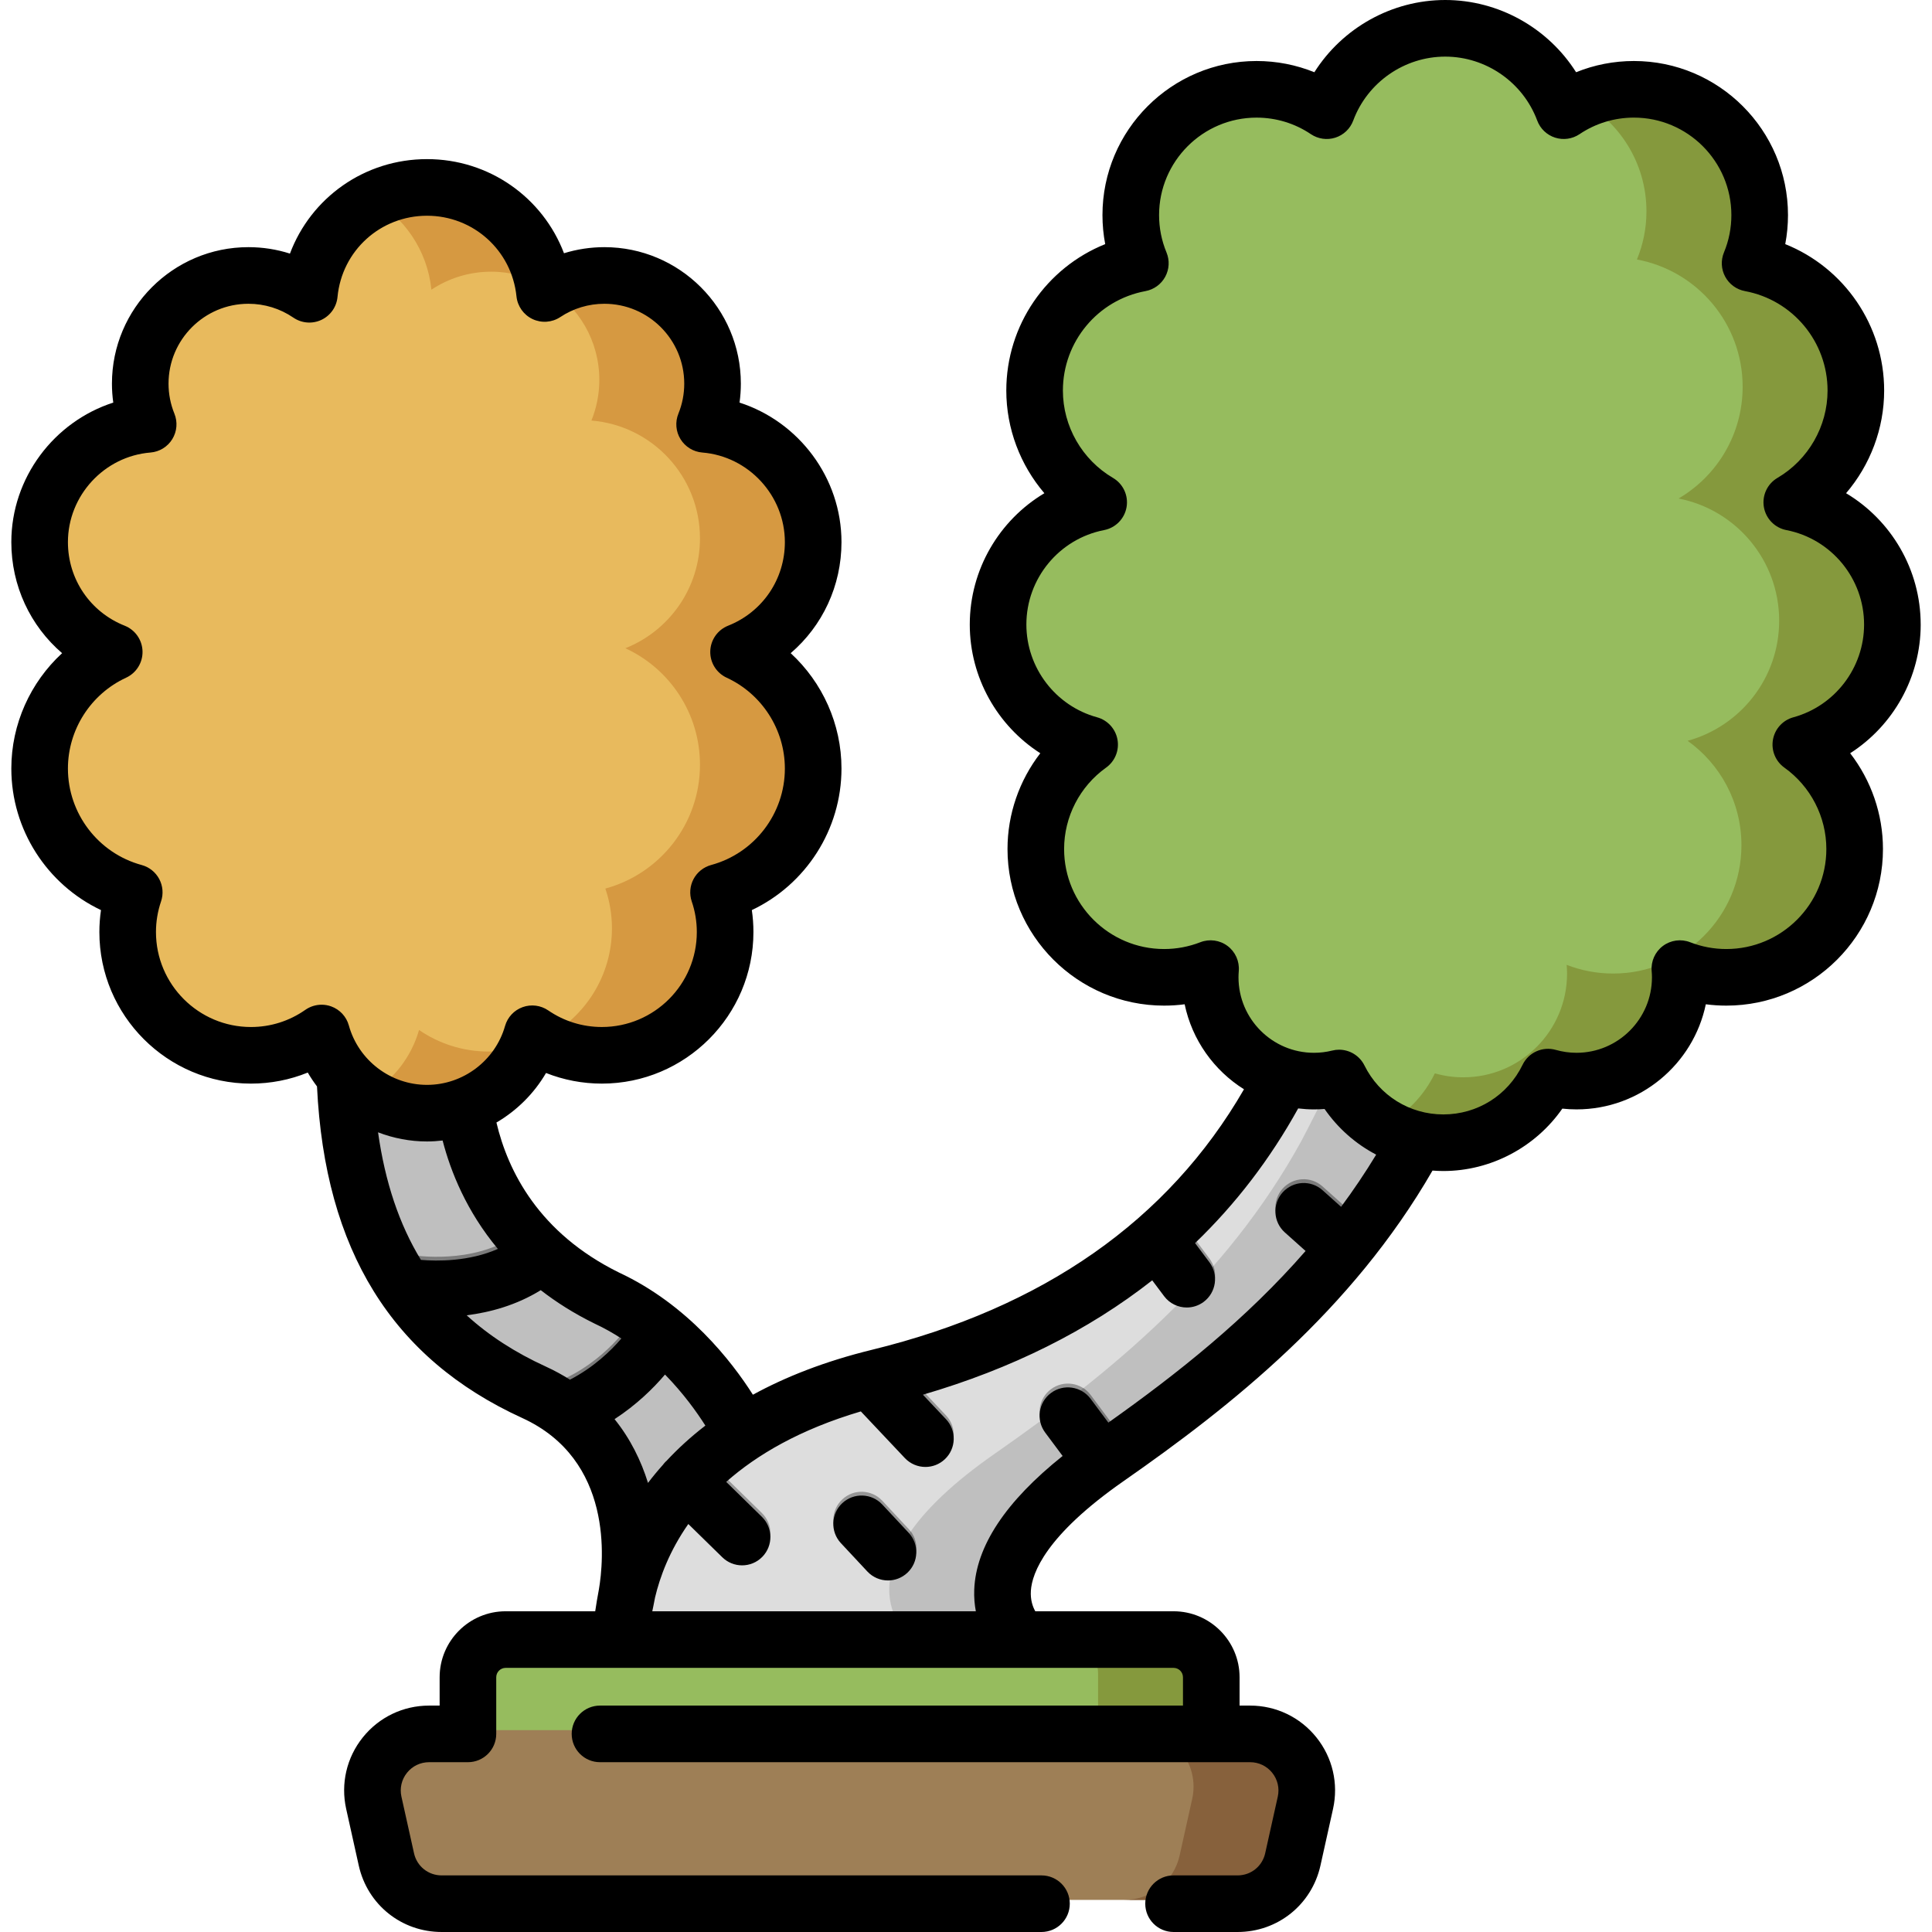 <?xml version="1.0" encoding="UTF-8"?>
<!DOCTYPE svg PUBLIC '-//W3C//DTD SVG 1.0//EN'
          'http://www.w3.org/TR/2001/REC-SVG-20010904/DTD/svg10.dtd'>
<svg contentScriptType="text/ecmascript" width="100pt" xmlns:xlink="http://www.w3.org/1999/xlink" zoomAndPan="magnify" contentStyleType="text/css" height="100.0pt" viewBox="-2 0 511 512" preserveAspectRatio="xMidYMid meet" xmlns="http://www.w3.org/2000/svg" version="1.0"
><path style="fill:#96bc5e;" d="m318.496 478.5v-35c0-5.523-4.477-10-10-10h-176.992c-5.523 0-10 4.477-10 10v35zm0 0"
  /><path style="fill:#85993d;" d="m318.5 443.5v35h-30v-35c0-5.52-4.48-10-10-10h30c5.52 0 10 4.48 10 10zm0 0"
  /><path style="fill:#9e7f56;" d="m328.797 458.5c9.598 0 16.727 8.887 14.645 18.254l-3.332 15c-1.527 6.863-7.613 11.746-14.645 11.746h-210.93c-7.027 0-13.117-4.883-14.641-11.746l-3.332-15c-2.082-9.367 5.043-18.254 14.641-18.254zm0 0"
  /><path style="fill:#87613c;" d="m343.441 476.75-3.332 15c-1.531 6.871-7.609 11.75-14.641 11.75h-30c7.031 0 13.109-4.879 14.641-11.75l2.941-13.25.391-1.75c2.078-9.359-5.051-18.25-14.641-18.25h30c9.59 0 16.719 8.891 14.641 18.25zm0 0"
  /><path style="fill:#bfbfbf;" d="m163.098 424.02s9.902-40.523-24.098-56.059c-31.051-14.188-48-39.961-50-81.367 0 0-.5-18.926 0-35.594 0 0 34.832-5.668 32.047 11.332-2.789 17 0 32.492 0 32.492 2.551 13.781 10.852 35.191 37.262 48.176 24.359 11.332 35.977 35.934 35.977 35.934s3.34 8.066 3.465 17.816-34.652 27.27-34.652 27.27zm0 0"
  /><path style="fill:#ddd;" d="m383.625 278.75c-1.125 4.375-11.273 23.668-11.273 23.668-19.973 36.281-49.988 61.055-81.352 82.914-44 30.668-22.668 48.168-22.668 48.168h-106s-3.375-52.055 68-69.5c56.957-13.922 88.684-44.668 106.012-77.406 0 0 7.156-10.594 11.156-24.344s36.125 16.5 36.125 16.5zm0 0"
  /><path style="fill:#bfbfbf;" d="m383.621 278.75c-1.121 4.371-11.27 23.672-11.27 23.672-19.973 36.277-49.992 61.047-81.352 82.906-44 30.672-22.672 48.172-22.672 48.172h-30s-21.328-17.5 22.672-48.172c31.359-21.859 61.379-46.629 81.352-82.906 0 0 10.148-19.301 11.27-23.672 0 0-3.902-3.672-9.152-7.871 1.09-2.668 2.141-5.57 3.031-8.629 4-13.75 36.121 16.5 36.121 16.5zm0 0"
  /><path style="fill:#96bc5e;" d="m499 164.5c0-16.055-11.469-29.43-26.66-32.387 10.156-5.957 16.98-16.984 16.98-29.613 0-16.805-12.078-30.777-28.023-33.734 1.633-3.934 2.535-8.242 2.535-12.766 0-18.41-14.922-33.332-33.332-33.332-6.887 0-13.281 2.086-18.594 5.664-4.738-12.75-17.008-21.832-31.406-21.832s-26.672 9.082-31.406 21.832c-5.312-3.578-11.711-5.664-18.594-5.664-18.41 0-33.332 14.922-33.332 33.332 0 4.523.902 8.832 2.535 12.766-15.945 2.957-28.023 16.93-28.023 33.734 0 12.629 6.824 23.656 16.98 29.613-15.191 2.957-26.66 16.332-26.66 32.387 0 15.199 10.281 27.992 24.266 31.824-8.633 6.164-14.266 16.258-14.266 27.676 0 18.777 15.223 34 34 34 4.348 0 8.496-.824 12.316-2.309-.062.762-.102 1.531-.102 2.309 0 15.188 12.309 27.5 27.5 27.5 2.293 0 4.523-.285 6.652-.816 5.043 10.16 15.52 17.148 27.633 17.148 12.207 0 22.758-7.094 27.754-17.387 2.395.684 4.922 1.055 7.535 1.055 15.188 0 27.5-12.312 27.5-27.5 0-.777-.043-1.547-.105-2.309 3.82 1.484 7.973 2.309 12.316 2.309 18.777 0 34-15.223 34-34 0-11.418-5.633-21.512-14.266-27.676 13.984-3.832 24.266-16.625 24.266-31.824zm0 0"
  /><path style="fill:#85993d;" d="m474.738 196.32c8.633 6.168 14.262 16.258 14.262 27.68 0 18.781-15.219 34-34 34-4.352 0-8.5-.82-12.32-2.309.07.758.109 1.527.109 2.309 0 15.191-12.32 27.5-27.5 27.5-2.617 0-5.141-.371-7.539-1.051-4.988 10.289-15.539 17.379-27.75 17.379-5.449 0-10.551-1.406-14.988-3.887 5.508-3.082 9.977-7.793 12.738-13.492 2.398.68 4.922 1.051 7.539 1.051 15.18 0 27.5-12.309 27.5-27.5 0-.781-.039-1.551-.109-2.309 3.82 1.488 7.969 2.309 12.32 2.309 18.781 0 34-15.219 34-34 0-11.422-5.629-21.512-14.262-27.68 13.98-3.832 24.262-16.621 24.262-31.82 0-16.059-11.469-29.43-26.66-32.391 10.16-5.949 16.98-16.98 16.98-29.609 0-16.801-12.082-30.781-28.02-33.73 1.629-3.941 2.527-8.25 2.527-12.77 0-13.02-7.457-24.289-18.34-29.77 4.512-2.281 9.613-3.559 15.012-3.559 18.41 0 33.328 14.918 33.328 33.328 0 4.52-.898 8.828-2.527 12.77 15.938 2.949 28.02 16.93 28.02 33.73 0 12.629-6.82 23.66-16.98 29.609 15.191 2.961 26.66 16.332 26.66 32.391 0 15.199-10.281 27.988-24.262 31.82zm0 0"
  /><path style="fill:#e8ba5d;" d="m193.227 171.789c11.582-4.602 19.773-15.902 19.773-29.121 0-16.441-12.664-29.914-28.77-31.223 1.352-3.328 2.102-6.965 2.102-10.777 0-15.832-12.832-28.668-28.668-28.668-5.852 0-11.293 1.758-15.828 4.77-1.617-15.785-14.957-28.102-31.172-28.102-16.285 0-29.664 12.426-31.184 28.312-4.598-3.141-10.156-4.98-16.148-4.98-15.832 0-28.668 12.836-28.668 28.668 0 3.812.754 7.449 2.105 10.777-16.105 1.309-28.77 14.781-28.77 31.223 0 13.219 8.191 24.52 19.77 29.121-11.668 5.387-19.77 17.184-19.77 30.879 0 15.688 10.629 28.887 25.074 32.809-1.121 3.301-1.742 6.84-1.742 10.523 0 18.039 14.625 32.668 32.668 32.668 6.969 0 13.422-2.191 18.727-5.906 3.391 12.246 14.613 21.238 27.938 21.238 13.258 0 24.43-8.898 27.887-21.043 5.25 3.602 11.602 5.707 18.449 5.707 18.039 0 32.664-14.625 32.664-32.664 0-3.684-.617-7.223-1.742-10.527 14.449-3.918 25.078-17.117 25.078-32.809 0-13.691-8.102-25.488-19.773-30.875zm0 0"
  /><path style="fill:#d69941;" d="m213 202.672c0 15.688-10.629 28.879-25.078 32.809 1.129 3.301 1.75 6.84 1.75 10.52 0 18.039-14.633 32.672-32.672 32.672-5.41 0-10.512-1.32-14.988-3.652 10.488-5.43 17.66-16.391 17.66-29.02 0-3.68-.621-7.219-1.75-10.52 14.449-3.93 25.078-17.121 25.078-32.809 0-13.703-8.102-25.5-19.77-30.883 11.578-4.598 19.77-15.898 19.77-29.117 0-16.441-12.672-29.922-28.77-31.223 1.348-3.328 2.098-6.969 2.098-10.777 0-10.344-5.469-19.402-13.668-24.434 4.371-2.688 9.5-4.238 15.012-4.238 15.828 0 28.656 12.828 28.656 28.672 0 3.809-.75 7.449-2.098 10.777 16.098 1.301 28.77 14.781 28.77 31.223 0 13.219-8.191 24.52-19.77 29.117 11.668 5.383 19.77 17.18 19.77 30.883zm0 0"
  /><path style="fill:#d69941;" d="m141.691 75.672c-4.152-2.344-8.93-3.672-14.02-3.672-5.863 0-11.301 1.762-15.844 4.77-1.066-10.5-7.316-19.449-16.156-24.27 4.449-2.441 9.559-3.828 15-3.828 15.828 0 28.918 11.738 31.02 27zm0 0"
  /><path style="fill:#d69941;" d="m137.012 277.102c-4.582 9.969-14.652 16.898-26.34 16.898-5.5 0-10.633-1.531-15.012-4.191 6.191-3.738 10.859-9.738 12.891-16.848 5.25 3.598 11.598 5.711 18.449 5.711 3.488 0 6.859-.551 10.012-1.57zm0 0"
  /><path style="fill:#969696;" d="m295.699 382.02c-1.559 1.109-3.129 2.219-4.699 3.309-2.711 1.891-5.18 3.73-7.41 5.523-.012-.012-.02-.023-.031-.031l-9.07-12.172c-2.477-3.32-1.789-8.02 1.531-10.5 3.32-2.469 8.02-1.789 10.492 1.531l9.078 12.18c.039.051.082.102.109.16zm0 0"
  /><path style="fill:#7c7c7c;" d="m295.699 382.02c-1.559 1.109-3.129 2.219-4.699 3.309-2.711 1.891-5.18 3.73-7.41 5.523-.012-.012-.02-.023-.031-.031l-9.07-12.172c-.5-.68-.879-1.418-1.117-2.18 3.777-2.789 7.527-5.648 11.219-8.59.719.473 1.379 1.07 1.922 1.801l9.078 12.18c.039.051.082.102.109.16zm0 0"
  /><path style="fill:#969696;" d="m237.949 415.82c-1.449 1.352-3.277 2.008-5.121 2.008-2 0-4-.797-5.477-2.379l-7-7.5c-2.832-3.027-2.66-7.77.367-10.598 3.031-2.832 7.77-2.66 10.602.367l7 7.5c2.82 3.02 2.66 7.77-.371 10.602zm0 0"
  /><path style="fill:#7c7c7c;" d="m237.949 415.82c-1.277 1.191-2.848 1.84-4.469 1.98.621-3.449 2.211-7.441 5.371-11.941 2.258 3.012 1.918 7.32-.902 9.961zm0 0"
  /><path style="fill:#969696;" d="m199.531 411.578c-1.473 1.5-3.422 2.25-5.359 2.25-1.902 0-3.793-.707-5.25-2.137l-2.07-2.031-12.422-12.148c2.719-3.742 6.031-7.492 10.09-11.121l12.77 12.5 2.121 2.078c2.961 2.902 3.012 7.652.121 10.609zm0 0"
  /><path style="fill:#969696;" d="m316.488 344c-1.34 1.012-2.918 1.5-4.477 1.5-2.293 0-4.543-1.039-6.012-3.012l-7.672-10.238c4.031-3.172 7.793-6.48 11.293-9.879.168.18.328.379.488.59l7.891 10.551c2.488 3.309 1.809 8.008-1.512 10.488zm0 0"
  /><g style="fill:#7c7c7c;"
  ><path d="m316.488 344c-1.34 1.012-2.918 1.5-4.477 1.5-.684 0-1.352-.09-1.992-.27 3.109-3.141 6.129-6.379 9.051-9.73 1.07 3.012.121 6.488-2.582 8.5zm0 0"
    /><path d="m358.512 323.84c-3.012 4.02-6.152 7.891-9.41 11.621-.242-.16-.48-.352-.703-.551l-10.41-9.309c-3.09-2.762-3.348-7.5-.59-10.59 2.762-3.09 7.5-3.352 10.59-.59l10.41 9.309c.043.031.07.07.113.109zm0 0"
    /><path d="m146.75 336.02c-.422.672-.961 1.281-1.602 1.801-10.387 8.488-23.129 10.238-31.867 10.238-.77 0-1.512-.008-2.223-.039-3.809-4.211-7.129-8.848-9.957-13.949 1.539-1.172 3.539-1.75 5.609-1.449 3 .438 18.438 2.168 28.961-6.422.066-.059.137-.121.219-.168 3.008 3.488 6.598 6.859 10.859 9.988zm0 0"
    /><path d="m178.281 357.172c-2.609 4.098-10.551 14.988-24.52 21.629-3.09-3.57-7.043-6.832-12.051-9.492.801-1.379 2.039-2.52 3.629-3.168 12.52-5.16 19.289-15.391 20.52-17.391.242-.391.512-.738.801-1.07 4.41 2.898 8.281 6.18 11.621 9.492zm0 0"
  /></g
  ><path style="fill:#969696;" d="m247.898 385.711c-1.449 1.367-3.297 2.039-5.148 2.039-1.988 0-3.98-.789-5.461-2.352l-14.758-15.66c-.332-.348-1.383-1.488-2.57-2.809 3.27-1.059 6.719-2.039 10.367-2.93 2.012-.488 3.98-1 5.922-1.531.012 0 .02-.008.031-.008l11.93 12.648c2.84 3.012 2.699 7.762-.312 10.602zm0 0"
  /><path d="m506.5 165.5c0-14.566-7.812-27.648-19.77-34.793 6.398-7.484 10.09-17.129 10.09-27.207 0-17.336-10.633-32.559-26.211-38.805.48-2.523.727-5.094.727-7.695 0-22.516-18.32-40.832-40.836-40.832-5.305 0-10.488 1.016-15.32 2.973-7.414-11.707-20.492-19.141-34.68-19.141s-27.266 7.434-34.68 19.141c-4.832-1.957-10.02-2.973-15.32-2.973-22.516 0-40.836 18.316-40.836 40.832 0 2.605.246 5.176.727 7.695-15.578 6.246-26.211 21.469-26.211 38.805 0 10.082 3.691 19.723 10.09 27.207-11.957 7.145-19.77 20.227-19.77 34.793 0 14.039 7.297 26.812 18.688 34.117-5.555 7.191-8.688 16.109-8.688 25.383 0 22.883 18.617 41.5 41.5 41.5 1.832 0 3.648-.117 5.445-.355 1.973 9.469 7.781 17.543 15.723 22.527-20.047 34.719-53.191 57.938-98.617 69.043-12.566 3.074-22.941 7.207-31.523 11.898-5.641-8.875-17.258-23.871-35.48-32.375-21.23-10.465-29.438-26.84-32.488-39.754 5.391-3.16 9.953-7.668 13.145-13.133 4.676 1.855 9.68 2.816 14.797 2.816 22.148 0 40.164-18.02 40.164-40.168 0-1.953-.141-3.895-.422-5.816 14.281-6.758 23.758-21.301 23.758-37.516 0-11.77-5.039-22.824-13.461-30.57 8.426-7.227 13.461-17.844 13.461-29.43 0-17.07-11.328-31.918-27.016-36.977.23-1.656.348-3.332.348-5.023 0-19.941-16.223-36.168-36.168-36.168-3.66 0-7.262.551-10.703 1.613-5.594-14.734-19.793-24.945-36.297-24.945-16.574 0-30.77 10.242-36.328 25.039-3.527-1.129-7.23-1.707-11.004-1.707-19.941 0-36.168 16.227-36.168 36.168 0 1.691.117 3.367.352 5.023-15.688 5.059-27.016 19.902-27.016 36.977 0 11.582 5.035 22.203 13.457 29.43-8.418 7.746-13.457 18.801-13.457 30.57 0 16.215 9.477 30.754 23.758 37.516-.281 1.922-.426 3.863-.426 5.816 0 22.148 18.02 40.168 40.168 40.168 5.219 0 10.312-.996 15.059-2.926.742 1.281 1.566 2.504 2.449 3.676.004.012 0 .023 0 .039 2.094 43.336 19.879 72.062 54.375 87.824 24.258 11.086 21.625 37.824 20.324 45.457-.203.957-.859 4.863-.973 5.766h-23.73c-9.652 0-17.5 7.848-17.5 17.496v7.5h-2.805c-6.859 0-13.258 3.07-17.551 8.422-4.293 5.352-5.898 12.262-4.41 18.961l3.332 15c2.305 10.371 11.336 17.617 21.965 17.617h158.965c4.141 0 7.5-3.355 7.5-7.5s-3.359-7.5-7.5-7.5h-158.965c-3.543 0-6.555-2.414-7.32-5.871l-3.336-15c-.496-2.234.043-4.535 1.473-6.32 1.43-1.785 3.562-2.809 5.852-2.809h10.301c4.141 0 7.5-3.355 7.5-7.5v-15c0-1.379 1.121-2.496 2.5-2.496h176.996c1.379 0 2.496 1.117 2.496 2.496v7.5h-154.496c-4.141 0-7.5 3.359-7.5 7.5 0 4.145 3.359 7.5 7.5 7.5h172.297c2.289 0 4.422 1.023 5.852 2.809 1.43 1.785 1.969 4.086 1.473 6.32l-3.336 15c-.766 3.457-3.777 5.871-7.32 5.871h-16.965c-4.145 0-7.5 3.355-7.5 7.5s3.355 7.5 7.5 7.5h16.965c10.629 0 19.66-7.246 21.965-17.617l3.332-15c1.488-6.699-.117-13.609-4.41-18.961-4.293-5.352-10.691-8.422-17.551-8.422h-2.805v-7.5c0-9.648-7.848-17.496-17.496-17.496h-36.645c-.684-1.223-1.324-3.035-1.168-5.445.305-4.664 3.902-14.645 24.602-29.07 28.551-19.898 60.441-45.184 81.836-82.273.953.07 1.91.117 2.875.117 12.605 0 24.438-6.34 31.527-16.535 1.25.137 2.504.203 3.762.203 16.852 0 30.957-11.973 34.266-27.855 1.797.238 3.617.355 5.445.355 22.883 0 41.5-18.617 41.5-41.5 0-9.273-3.129-18.191-8.688-25.383 11.391-7.305 18.688-20.078 18.688-34.117zm-322.07 212.297c-3.957 3.047-7.359 6.191-10.285 9.34-.105.094-.215.188-.316.289-.234.242-.441.496-.637.758-1.441 1.609-2.762 3.215-3.965 4.801-1.828-5.879-4.66-11.684-8.863-16.898 5.852-3.812 10.281-8.172 13.371-11.816 4.844 4.953 8.41 9.926 10.695 13.527zm-54.984-46.824c-7.691 3.387-16.121 3.27-20.398 2.91-5.758-9.426-9.5-20.629-11.359-33.805 4.066 1.559 8.445 2.422 12.977 2.422 1.395 0 2.77-.098 4.133-.254 2.117 8.191 6.316 18.746 14.648 28.727zm-51.027-63.355c-4.242 2.977-9.227 4.551-14.418 4.551-13.879 0-25.168-11.289-25.168-25.168 0-2.762.453-5.488 1.344-8.109.668-1.961.496-4.109-.477-5.938-.973-1.828-2.66-3.176-4.66-3.715-11.504-3.125-19.539-13.637-19.539-25.57 0-10.301 6.051-19.746 15.414-24.07 2.723-1.258 4.438-4.016 4.355-7.012-.082-3-1.941-5.66-4.73-6.77-9.137-3.629-15.039-12.324-15.039-22.148 0-12.32 9.609-22.754 21.875-23.746 2.383-.191 4.527-1.508 5.781-3.543 1.25-2.031 1.461-4.539.562-6.754-1.031-2.539-1.555-5.215-1.555-7.957 0-11.672 9.496-21.168 21.168-21.168 4.277 0 8.398 1.27 11.918 3.676 2.188 1.496 5.008 1.723 7.41.598s4.031-3.438 4.285-6.078c1.172-12.273 11.371-21.527 23.719-21.527 12.27 0 22.461 9.188 23.707 21.367.27 2.613 1.887 4.898 4.262 6.02 2.375 1.121 5.164.918 7.352-.535 3.465-2.301 7.504-3.52 11.68-3.52 11.676 0 21.168 9.496 21.168 21.168 0 2.746-.52 5.422-1.551 7.957-.898 2.211-.691 4.723.562 6.754 1.254 2.035 3.398 3.352 5.777 3.543 12.27.992 21.879 11.426 21.879 23.746 0 9.824-5.902 18.52-15.043 22.148-2.785 1.109-4.645 3.77-4.727 6.77-.082 2.996 1.629 5.754 4.355 7.012 9.363 4.324 15.414 13.77 15.414 24.07 0 11.934-8.035 22.445-19.543 25.566-1.996.543-3.684 1.891-4.656 3.719-.973 1.828-1.145 3.977-.48 5.938.895 2.617 1.344 5.348 1.344 8.109 0 13.875-11.289 25.164-25.164 25.164-5.102 0-10.016-1.52-14.207-4.395-1.988-1.363-4.516-1.688-6.785-.871-2.273.82-4.008 2.68-4.668 5.004-2.617 9.184-11.117 15.598-20.676 15.598-9.625 0-18.145-6.477-20.715-15.742-.648-2.352-2.398-4.234-4.691-5.059-.824-.297-1.684-.441-2.531-.441-1.523.004-3.031.465-4.309 1.359zm42.75 80.949c6.191-.781 13.172-2.656 19.637-6.66 4.109 3.188 8.801 6.172 14.195 8.824.047.023.094.047.145.07 2.488 1.156 4.828 2.484 7.031 3.914-2.898 3.383-7.441 7.703-13.629 10.914-1.988-1.258-4.117-2.434-6.43-3.488-8.102-3.703-15.066-8.207-20.949-13.574zm231.738-28.746-4.914-4.398c-3.09-2.766-7.828-2.5-10.59.586-2.762 3.09-2.5 7.828.586 10.594l5.504 4.922c-15.723 18.059-33.992 32.523-52.266 45.484l-4.715-6.324c-2.477-3.316-7.172-4.004-10.496-1.527-3.32 2.477-4.004 7.176-1.527 10.496l4.617 6.195c-15.098 12.051-22.973 23.941-23.422 35.422-.082 2.082.094 3.988.426 5.734h-85.746c.023-.145.539-2.535.738-3.68 1.281-5.406 3.82-12.32 8.812-19.445l9.008 8.816c1.457 1.426 3.352 2.141 5.242 2.141 1.945 0 3.895-.754 5.359-2.254 2.898-2.961 2.848-7.711-.113-10.605l-9.457-9.262c8.156-7.215 19.609-13.918 35.68-18.676l11.66 12.363c1.477 1.562 3.465 2.355 5.457 2.355 1.848 0 3.695-.68 5.148-2.047 3.012-2.844 3.148-7.59.309-10.602l-6.125-6.496c23.527-6.875 43.82-17.008 60.773-30.312l3.141 4.195c1.477 1.969 3.73 3.008 6.012 3.008 1.562 0 3.141-.488 4.488-1.496 3.316-2.484 3.992-7.184 1.512-10.5l-3.801-5.074c10.773-10.355 19.891-22.262 27.324-35.688 1.371.164 2.766.258 4.184.258.938 0 1.875-.039 2.809-.113 3.566 5.152 8.27 9.273 13.68 12.102-2.926 4.824-6.031 9.426-9.297 13.828zm119.848-129.73c-2.793.766-4.895 3.066-5.402 5.918-.508 2.848.668 5.734 3.023 7.418 6.965 4.973 11.125 13.039 11.125 21.574 0 14.613-11.887 26.5-26.5 26.5-3.301 0-6.527-.605-9.598-1.801-2.414-.938-5.137-.566-7.207.98-2.074 1.547-3.203 4.055-2.988 6.633.055.633.078 1.188.078 1.688 0 11.027-8.969 20-20 20-1.844 0-3.688-.262-5.484-.77-3.5-.992-7.207.664-8.797 3.938-3.938 8.121-11.988 13.164-21.004 13.164-8.926 0-16.938-4.977-20.91-12.984-1.289-2.594-3.922-4.168-6.719-4.168-.602 0-1.211.074-1.816.227-1.578.395-3.211.594-4.84.594-11.031 0-20-8.973-20-20 0-.508.023-1.062.074-1.688.215-2.578-.914-5.086-2.984-6.633-2.07-1.547-4.793-1.918-7.207-.98-3.07 1.195-6.301 1.801-9.598 1.801-14.613 0-26.5-11.887-26.5-26.5 0-8.535 4.156-16.598 11.125-21.574 2.355-1.684 3.531-4.57 3.023-7.418-.508-2.852-2.613-5.152-5.402-5.918-11.035-3.023-18.746-13.137-18.746-24.59 0-12.176 8.66-22.699 20.594-25.023 3.062-.594 5.434-3.023 5.961-6.098.523-3.074-.91-6.152-3.598-7.73-8.191-4.809-13.277-13.676-13.277-23.148 0-12.922 9.207-24.008 21.891-26.359 2.227-.414 4.148-1.809 5.227-3.797s1.203-4.359.336-6.449c-1.305-3.145-1.965-6.473-1.965-9.895 0-14.242 11.59-25.832 25.832-25.832 5.16 0 10.145 1.516 14.402 4.387 1.91 1.281 4.301 1.621 6.484.918 2.188-.703 3.934-2.371 4.734-4.527 3.77-10.137 13.566-16.945 24.379-16.945s20.609 6.809 24.379 16.945c.801 2.152 2.543 3.82 4.73 4.523s4.578.367 6.484-.918c4.262-2.867 9.242-4.387 14.406-4.387 14.242 0 25.832 11.59 25.832 25.836 0 3.422-.66 6.75-1.965 9.891-.867 2.09-.746 4.461.336 6.449 1.078 1.988 2.996 3.387 5.223 3.801 12.688 2.352 21.895 13.438 21.895 26.359 0 9.473-5.09 18.34-13.277 23.145-2.688 1.578-4.121 4.656-3.598 7.73.523 3.074 2.898 5.504 5.961 6.102 11.934 2.324 20.594 12.848 20.594 25.023 0 11.453-7.711 21.566-18.746 24.59zm0 0"
  /><path d="m231.316 398.715c-2.824-3.027-7.57-3.191-10.602-.363-3.027 2.824-3.191 7.57-.367 10.598l7 7.5c1.48 1.586 3.48 2.387 5.488 2.387 1.828 0 3.668-.672 5.113-2.02 3.027-2.828 3.191-7.57.367-10.602zm0 0"
/></svg
>

